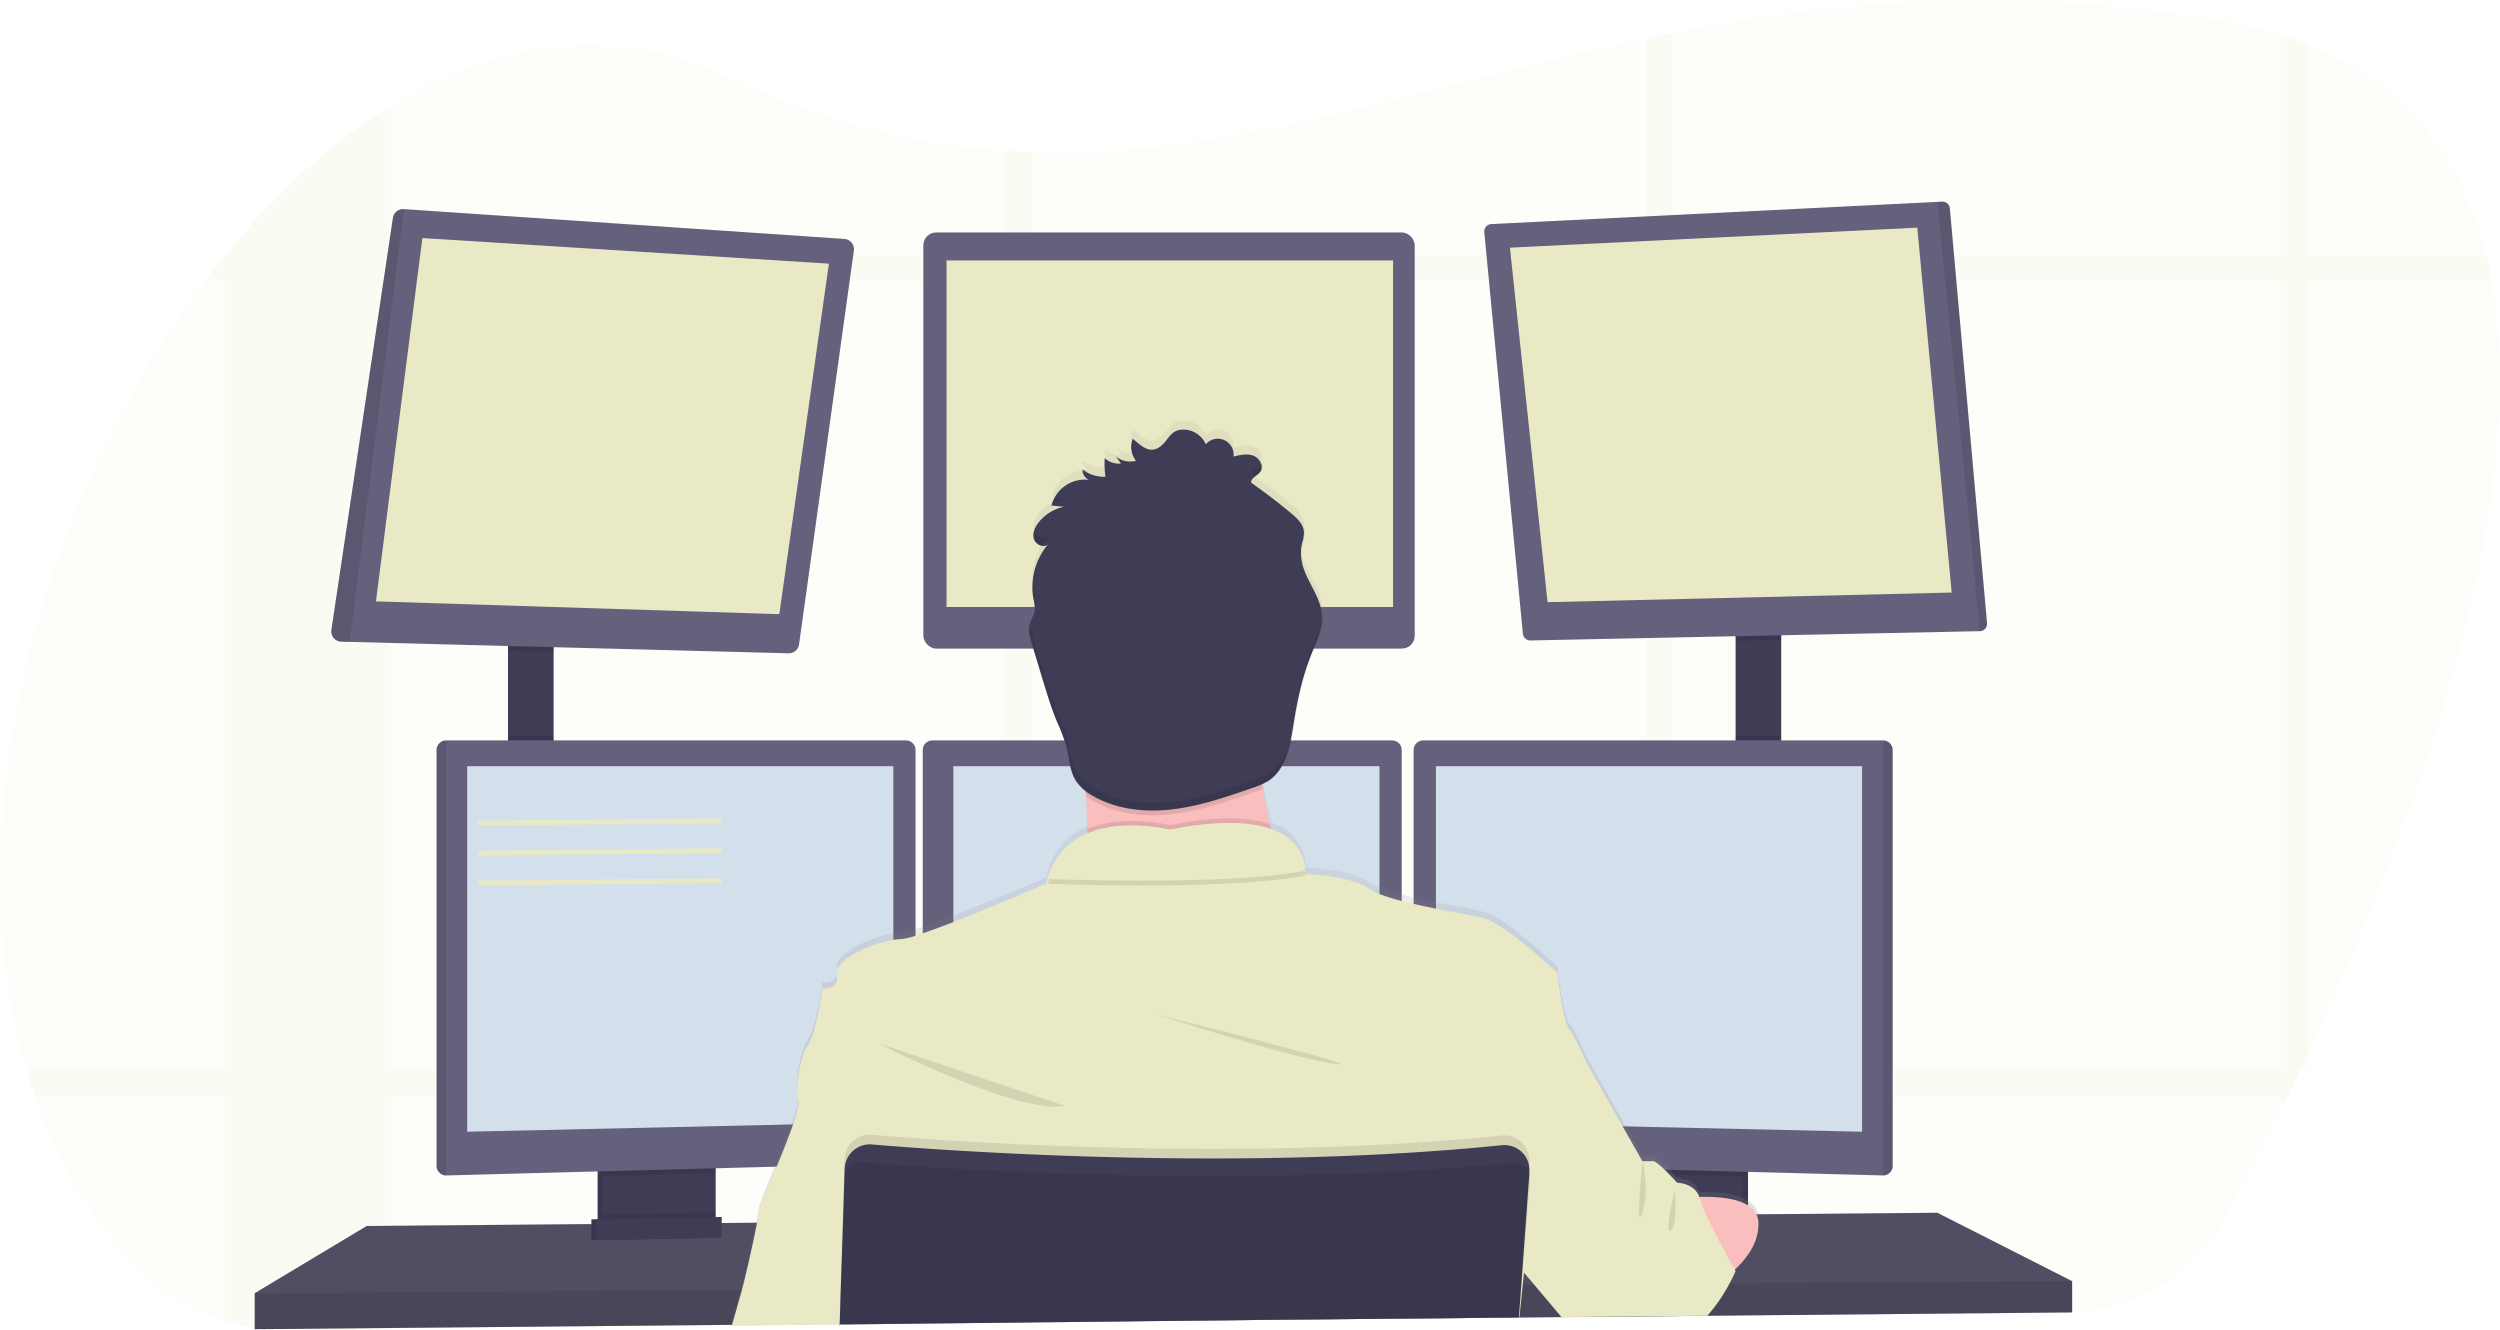 <svg id="59725d3d-bdd8-4af0-9b66-49b8d09410bc" data-name="Layer 1" xmlns="http://www.w3.org/2000/svg" xmlns:xlink="http://www.w3.org/1999/xlink" width="1041.32" height="554.17" viewBox="0 0 1041.32 554.17"><defs><linearGradient id="dff037aa-d578-4bab-81e7-399360663117" x1="597.75" y1="725.44" x2="597.75" y2="347.69" gradientUnits="userSpaceOnUse"><stop offset="0" stop-color="gray" stop-opacity="0.25"/><stop offset="0.54" stop-color="gray" stop-opacity="0.12"/><stop offset="1" stop-color="gray" stop-opacity="0.1"/></linearGradient></defs><title>programming</title><path d="M1040.82,611.12q-1.74,3.75-3.47,7.4-2.7,5.67-5.33,11.12c-.78,1.61-1.56,3.19-2.32,4.77-8.6,17.57-16.63,33.11-23.45,45.89A73.21,73.21,0,0,1,942.44,719l-151.65,1.65h-1.6l-13,.14-11.12.12-34.1.37-1.38,0-17.36.19h-.53l-107,1.16-95.51,1-11.11.12-69,.75H429l-44.75.48h-.48l-141.5,1.53-42.33.46a88.07,88.07,0,0,1-26.67-3.82,86.39,86.39,0,0,1-39.09-24.75C116,678.37,102.75,655,93.85,629.64q-1.93-5.49-3.6-11.12C59.44,514.37,97,380,164.6,290.08q4.25-5.64,8.64-11l.07-.08c20.79-25.52,44.1-46.84,68.93-62,44-26.91,92.75-34.49,140.7-11.9,40.57,19.12,78.45,28.11,115.17,30.55,3.71.24,7.42.42,11.11.53,84.23,2.65,163.17-27.7,255.87-47.29,3.69-.78,7.39-1.55,11.12-2.28,66.13-13.16,139.49-20.1,226.73-5.51a189.09,189.09,0,0,1,26.76,6.4q5.77,1.86,11.12,4c41.64,16.94,64.35,48.24,74,87.46q1.37,5.46,2.37,11.11C1134.3,384.41,1084.19,518.23,1040.82,611.12Z" transform="translate(-79.34 -172.91)" fill="#eae9c6" opacity="0.1"/><g opacity="0.1"><path d="M242.24,217V726.62l-42.33.46a88.07,88.07,0,0,1-26.67-3.82V279h.07C194.1,253.45,217.41,232.13,242.24,217Z" transform="translate(-79.34 -172.91)" fill="#eae9c6"/><path d="M1117.24,290.08H164.6q4.25-5.64,8.64-11V279h941.63Q1116.24,284.43,1117.24,290.08Z" transform="translate(-79.34 -172.91)" fill="#eae9c6"/><path d="M1040.82,191.51v427h-3.47q-2.7,5.67-5.33,11.12c-.78,1.61-1.56,3.19-2.32,4.77V187.47Q1035.47,189.33,1040.82,191.51Z" transform="translate(-79.34 -172.91)" fill="#eae9c6"/><path d="M776.21,186.58V720.83l-11.12.12V188.86C768.78,188.08,772.48,187.31,776.21,186.58Z" transform="translate(-79.34 -172.91)" fill="#eae9c6"/><path d="M509.22,236.15V723.73l-11.11.12V235.62C501.82,235.86,505.53,236,509.22,236.15Z" transform="translate(-79.34 -172.91)" fill="#eae9c6"/><path d="M1037.35,618.52q-2.7,5.67-5.33,11.12H93.85q-1.93-5.49-3.6-11.12Z" transform="translate(-79.34 -172.91)" fill="#eae9c6"/></g><rect x="211.6" y="265.83" width="19" height="57.66" fill="#3f3d56"/><rect x="722.93" y="262.83" width="19" height="61" fill="#3f3d56"/><polygon points="863.1 533.65 863.1 546.65 711.18 548.05 709.56 548.08 651.82 548.61 650.44 548.63 632.89 548.78 632.37 548.78 525.39 549.77 349.78 551.4 349.63 551.4 304.98 551.82 304.5 551.83 106.1 553.65 106.1 538.65 152.75 510.65 246.35 509.87 248.35 509.86 249.01 509.85 251.01 509.82 295.95 509.45 297.96 509.44 298.6 509.43 300.6 509.42 315.01 509.3 315.39 509.29 350.94 508.99 351.23 508.99 628.63 506.65 635.42 506.6 636.1 506.6 641.28 506.55 678.93 506.24 680.93 506.21 682.78 506.19 683.74 506.19 695.45 506.1 697.77 506.07 700.88 506.05 710.63 505.96 726.1 505.83 728.1 505.81 731.58 505.79 732.23 505.79 806.94 505.15 863.1 533.65" fill="#65617d"/><polygon points="863.1 533.65 863.1 546.65 711.18 548.05 709.56 548.08 651.82 548.61 650.44 548.63 632.89 548.78 632.37 548.78 525.39 549.77 349.78 551.4 349.63 551.4 304.98 551.82 304.5 551.83 106.1 553.65 106.1 538.65 152.75 510.65 246.35 509.87 248.35 509.86 249.01 509.85 251.01 509.82 295.95 509.45 297.96 509.44 298.6 509.43 300.6 509.42 315.01 509.3 315.39 509.29 350.94 508.99 351.23 508.99 628.63 506.65 635.42 506.6 636.1 506.6 641.28 506.55 678.93 506.24 680.93 506.21 682.78 506.19 683.74 506.19 695.45 506.1 697.77 506.07 700.88 506.05 710.63 505.96 726.1 505.83 728.1 505.81 731.58 505.79 732.23 505.79 806.94 505.15 863.1 533.65" opacity="0.2"/><path d="M375.44,656.57v24.49a6.13,6.13,0,0,1-3.5,5.54,6,6,0,0,1-2.5.6l-34.9.74a6,6,0,0,1-2.7-.57,6.12,6.12,0,0,1-3.57-5.57V656.57Z" transform="translate(-79.34 -172.91)" fill="#3f3d56"/><path d="M375.44,656.57v24.49a6.13,6.13,0,0,1-3.5,5.54,6,6,0,0,1-2.5.6l-34.9.74a6,6,0,0,1-2.7-.57,6.12,6.12,0,0,1-3.57-5.57V656.57Z" transform="translate(-79.34 -172.91)" opacity="0.1"/><path d="M377.44,656.57v24.49a6.13,6.13,0,0,1-3.5,5.54,6,6,0,0,1-2.5.6l-34.9.74a6,6,0,0,1-2.7-.57,6.12,6.12,0,0,1-3.57-5.57V656.57Z" transform="translate(-79.34 -172.91)" fill="#3f3d56"/><rect x="680.93" y="483.66" width="47.17" height="31.5" fill="#3f3d56"/><rect x="680.93" y="483.66" width="47.17" height="31.5" opacity="0.1"/><rect x="678.93" y="483.66" width="47.17" height="31.5" fill="#3f3d56"/><polygon points="230.6 265.82 230.6 271.55 211.6 271.06 211.6 265.82 230.6 265.82" opacity="0.1"/><path d="M435,277.31l-22.83,164a4.3,4.3,0,0,1-4.37,3.71L225,440.28l-3.47-.09a4.3,4.3,0,0,1-4.16-4.87L243,263.64a4.3,4.3,0,0,1,4.54-3.63L431,272.43A4.29,4.29,0,0,1,435,277.31Z" transform="translate(-79.34 -172.91)" fill="#65617d"/><polygon points="175.93 99.16 156.6 250.49 324.6 255.82 345.26 109.82 175.93 99.16" fill="#eae9c6"/><rect x="384.6" y="96.82" width="204.67" height="173.33" rx="5.33" ry="5.33" fill="#65617d"/><rect x="394.26" y="108.49" width="186" height="144.33" fill="#eae9c6"/><polygon points="741.93 262.82 741.93 266.61 722.93 267 722.93 262.82 741.93 262.82" opacity="0.1"/><path d="M907,432.53a3.08,3.08,0,0,1-3,3.28L716.8,439.68a3.08,3.08,0,0,1-3.13-2.79L697.58,269.61a3.08,3.08,0,0,1,2.92-3.37L886.28,257l2-.1a3.07,3.07,0,0,1,3.22,2.8Z" transform="translate(-79.34 -172.91)" fill="#65617d"/><polygon points="628.93 103.16 798.6 94.82 812.93 246.82 644.6 250.82 628.93 103.16" fill="#eae9c6"/><path d="M907,432.53a3.08,3.08,0,0,1-3,3.28L886.28,257l2-.1a3.07,3.07,0,0,1,3.22,2.8Z" transform="translate(-79.34 -172.91)" opacity="0.1"/><path d="M247.57,260,225,440.28l-3.47-.09a4.3,4.3,0,0,1-4.16-4.87L243,263.64A4.3,4.3,0,0,1,247.57,260Z" transform="translate(-79.34 -172.91)" opacity="0.1"/><rect x="211.6" y="306.41" width="19" height="17.08" opacity="0.1"/><polygon points="298.1 483.65 298.1 488.62 250.93 489.88 250.93 483.65 298.1 483.65" opacity="0.1"/><path d="M460.69,485.27v168.2a4,4,0,0,1-3.85,3.95l-191.65,5.1h-.05a4,4,0,0,1-3.95-3.95V485.27a4,4,0,0,1,3.95-3.95h191.6A4,4,0,0,1,460.69,485.27Z" transform="translate(-79.34 -172.91)" fill="#65617d"/><path d="M265.19,481.32v181.2h-.05a4,4,0,0,1-3.95-3.95V485.27a4,4,0,0,1,3.95-3.95Z" transform="translate(-79.34 -172.91)" opacity="0.1"/><polygon points="194.6 319.15 372.1 319.15 372.1 467.4 194.6 471.4 194.6 319.15" fill="#d4dfec"/><rect x="722.93" y="306.41" width="19" height="17.42" opacity="0.1"/><polygon points="726.1 483.65 726.1 490.06 678.93 488.8 678.93 483.65 726.1 483.65" opacity="0.1"/><path d="M867.69,485.27v173.3a4,4,0,0,1-4,3.95h0L672,657.42a4,4,0,0,1-3.85-3.95V485.27a4,4,0,0,1,3.95-3.95h191.6A4,4,0,0,1,867.69,485.27Z" transform="translate(-79.34 -172.91)" fill="#65617d"/><path d="M867.69,485.27v173.3a4,4,0,0,1-4,3.95h0V481.32h0A4,4,0,0,1,867.69,485.27Z" transform="translate(-79.34 -172.91)" opacity="0.1"/><polygon points="775.6 319.15 598.1 319.15 598.1 467.4 775.6 471.4 775.6 319.15" fill="#d4dfec"/><path d="M663.19,485.27v168.2a4,4,0,0,1-3.85,3.95l-191.65,5.1h0a4,4,0,0,1-4-3.95V485.27a4,4,0,0,1,3.95-3.95h191.6A4,4,0,0,1,663.19,485.27Z" transform="translate(-79.34 -172.91)" fill="#65617d"/><polygon points="397.1 319.15 574.6 319.15 574.6 467.4 397.1 471.4 397.1 319.15" fill="#d4dfec"/><polygon points="863.1 533.65 863.1 546.65 711.18 548.05 709.56 548.08 651.82 548.61 650.44 548.63 632.89 548.78 632.37 548.78 525.39 549.77 349.78 551.4 349.63 551.4 304.98 551.82 304.5 551.83 106.1 553.65 106.1 538.65 308.61 537.32 309.09 537.32 350.08 537.04 350.27 537.04 633.35 535.17 633.64 535.17 633.81 535.16 634.28 535.16 639.07 535.13 640.53 535.13 715.02 534.63 719.42 534.61 720.4 534.6 863.1 533.65" opacity="0.1"/><circle cx="487.26" cy="272.16" r="51.33" fill="#fbbebe"/><path d="M383.74,725.09c0-.11.06-.23.1-.35,1-3.59,2.78-9.66,4.11-14.51.17-.6.33-1.19.48-1.75,1.47-5.47,4.33-18.28,5.92-26.27.56-2.81,1-5,1.09-6.1.2-1.69,3.21-8.92,6.62-17.23,2.39-5.84,5-12.22,6.91-17.6a61.38,61.38,0,0,0,2.93-9.85,5.1,5.1,0,0,0,0-2.13,14.69,14.69,0,0,1-.48-3.5v0c-.23-6.2,1.62-16,4.48-20.11,3.5-5,6-23.66,6-23.66s5.18.75,6-3.53a6.15,6.15,0,0,0,.1-1.4,7.41,7.41,0,0,0-.09-1.11c-.89-6.24,14.72-12.88,23.5-14.31a19.67,19.67,0,0,1,3-.28,27.24,27.24,0,0,0,6.25-1.44q1.4-.43,3-1c3.68-1.24,8.08-2.88,12.75-4.68,17.56-6.81,38.82-16,38.82-16,.15-.71.32-1.39.51-2.06a27.71,27.71,0,0,1,16.35-18.93h0c0-.66,0-1.33,0-2,0-3.45-.15-7-.3-10.54,0-.69-.06-1.38-.1-2.07,0-.2,0-.41,0-.61s0-.35,0-.52c0-.7-.07-1.4-.11-2.09l-.18-.14a16.41,16.41,0,0,1-3.9-4.2,15.27,15.27,0,0,1-1.42-3c-1.25-3.39-1.54-7.17-2.38-10.75l-.18-.74a84,84,0,0,0-4-10.58c-2.21-5.42-3.91-11-5.6-16.65q-1.54-5.13-3.11-10.28l-1.58-5.24c-.3-1-.6-2-.83-3v0a13.27,13.27,0,0,1-.26-1.4,0,0,0,0,1,0,0,10,10,0,0,1,.24-4.61,32.09,32.09,0,0,1,1.32-3,7.87,7.87,0,0,0,.5-1.38v0a3,3,0,0,0,.08-.32,5.65,5.65,0,0,0,.11-1.08,18.46,18.46,0,0,0-.52-3.89.07.07,0,0,1,0-.05,2.56,2.56,0,0,0-.05-.27,25.48,25.48,0,0,1-.36-3,28.45,28.45,0,0,1,3.47-15.57l.19-.36a25.22,25.22,0,0,1,1.84-2.78h0c.31-.42.63-.82,1-1.22-1.4,1.34-3.7.75-5-.69a3.61,3.61,0,0,1-.55-.75,3.81,3.81,0,0,1-.23-.45c-.05-.12-.09-.25-.13-.38-.7-2.45.52-5.06,2.12-7.05a18.49,18.49,0,0,1,5.74-4.7h0a3.84,3.84,0,0,1,.4-.21,17.12,17.12,0,0,1,2.64-1.06h0a15.06,15.06,0,0,1,1.63-.44l-3.71-.34-1.5-.14a14.49,14.49,0,0,1,13-10.91h1.08a11.73,11.73,0,0,1,1.57.13,4.44,4.44,0,0,1-2.65-4.33,14.41,14.41,0,0,0,9.19,3.06h.38a30,30,0,0,1-.34-3.27h0a0,0,0,0,1,0,0,0,0,0,0,1,0,0,33.19,33.19,0,0,1,0-4.46,8.44,8.44,0,0,0,6.78,2.26l-2.08-2.9a9.49,9.49,0,0,0,6.56,2.05l.48-.05a7,7,0,0,0,1.19-.23l.09,0c-.19-.24-.36-.49-.53-.75l-.06-.12a9.67,9.67,0,0,1-1-2.09,6.59,6.59,0,0,1-.24-.87h0a8.75,8.75,0,0,1,.45-5.45c3.23,2.7,6.77,6.39,11,3.6s4.37-7.91,11-7.39a10.2,10.2,0,0,1,8.41,6.12,6.75,6.75,0,0,1,7.67-1.75,6.85,6.85,0,0,1,3.88,6.89c2.75-.69,5.71-1.37,8.35-.33s4.34,4.41,2.84,6.66a1.43,1.43,0,0,1-.14.2c-1.23,1.59-3.95,2.46-3.66,4.46l.42.3,1.3.94a.05.05,0,0,1,0,0q7.65,5.52,14.9,11.6c2.48,2.08,5.12,4.58,5.29,7.83a8.64,8.64,0,0,1-.24,2.37h0c-.16.78-.38,1.56-.55,2.34a19.51,19.51,0,0,0-.34,6.05h0c.07.59.16,1.17.27,1.76,1.53,7.73,7.71,14.11,8.32,22l0,.56a17.78,17.78,0,0,1-.07,2.53c-.46,4.8-2.68,9.41-4.48,14-.11.28-.22.56-.32.84-3.47,9-5.47,18.59-7,28.16a100.26,100.26,0,0,1-2,10.09A26.73,26.73,0,0,1,611,492.07a16.22,16.22,0,0,1-3.36,3,18.67,18.67,0,0,1-2.65,1.41s0,0,0,.06c.11.61.2,1.22.31,1.83.06.32.11.64.17,1h0a.14.14,0,0,0,0,.06c.84,4.73,1.8,9.36,2.81,13.76l.51,2.19c12.6,4.55,14.09,13.87,14.18,17.44a9.64,9.64,0,0,1,0,1.43s19,.5,26.5,6a20.34,20.34,0,0,0,4.51,2.3,83,83,0,0,0,9.25,2.89c1.61.42,3.29.83,5,1.23,3,.69,6.18,1.36,9.25,2,8.19,1.65,15.9,3,19.81,4,9.33,2.36,30.67,22.82,30.67,22.82s2.5,20.64,5,23.65,7,13.59,7,13.59l16.54,29.41,7,12.37h4.5c.62,0,1.84.88,3.21,2.1,1.19,1.06,2.51,2.38,3.67,3.58l1.92,2.05,1.2,1.33s7.27.18,9.24,5.93c5.92-.17,13.19.22,18.28,2.5a14.14,14.14,0,0,1,2,1.08,8.68,8.68,0,0,1,4.13,5.66,8.34,8.34,0,0,1,.18,1.44c0,.57,0,1.14,0,1.7-.36,7.57-5.29,13.87-9.82,18.11l.32.57s-.15.36-.44,1c-.08.19-.18.4-.29.64h0c-.59,1.26-1.53,3.15-2.76,5.36a63.31,63.31,0,0,1-9.57,13.17l-.29.3-57.74.53-.17-.2L719.87,708l-5.57-6.64-.17-.21-.16,1.59-.54,5.3-1.3,12.81-.07.64,0,.17-.15,1.48.11-1.48h-.29l-107,1L429.11,724.6l0,.84h-.14l0-.84-44.75.48Z" transform="translate(-79.34 -172.91)" fill="url(#dff037aa-d578-4bab-81e7-399360663117)"/><path d="M617.94,550.07s-99.5,12-90,0c3.44-4.34,4.39-17.2,4.2-31.85-.06-4.45-.22-9.06-.45-13.65-1.1-22-3.75-43.5-3.75-43.5s87-41,77-8.5c-4,13.13-2.69,31.57.35,48.88.89,5.05,1.92,10,3,14.7A344.67,344.67,0,0,0,617.94,550.07Z" transform="translate(-79.34 -172.91)" fill="#fbbebe"/><path d="M617.94,550.07s-99.5,12-90,0c3.44-4.34,4.39-17.2,4.2-31.85,15.17-6.48,34.47-1.65,34.47-1.65,20.32-4.05,33.35-3.26,41.68-.42A344.67,344.67,0,0,0,617.94,550.07Z" transform="translate(-79.34 -172.91)" opacity="0.1"/><path d="M429.08,725.44l0-.84,175.62-1.91,107-1H712l-.11,1.48.15-1.48h.19l0-.17,1.37-13.45.52-5.09.16-1.59.14-1.33,6.18-20.61,6.18-20.58,5.2-17.33,7.94-26.48s-4.5-10.5-7-13.5-5-23.5-5-23.5-21.34-20.33-30.67-22.67c-3.91-1-11.63-2.33-19.83-4-3.07-.62-6.22-1.28-9.25-2-1.71-.39-3.39-.8-5-1.21a87.91,87.91,0,0,1-9.25-2.86,20.7,20.7,0,0,1-4.5-2.29c-7.35-5.39-25.77-6-26.48-6h0a.42.42,0,0,1,0-.07v-.09a10.26,10.26,0,0,0,0-1.26c0-.4,0-.87-.09-1.4,0-.16,0-.33-.07-.5-.05-.36-.11-.74-.2-1.14a5,5,0,0,0-.12-.53,17.21,17.21,0,0,0-1.25-3.49c-.07-.16-.16-.33-.24-.49a18.25,18.25,0,0,0-1.7-2.63c-.13-.17-.27-.35-.42-.52a19.58,19.58,0,0,0-2.72-2.64c-.27-.21-.55-.43-.84-.63a4.67,4.67,0,0,0-.51-.36l-.89-.58-.83-.48c-.73-.4-1.5-.79-2.34-1.16-.26-.12-.54-.23-.82-.34s-.72-.28-1.09-.42l-.06,0L608,518c-.57-.19-1.15-.36-1.76-.53l-.93-.24-1-.23-1-.21c-1-.2-2.07-.38-3.19-.52l-1.14-.14-1.17-.12-1.21-.1-1.72-.1-2-.07a124.68,124.68,0,0,0-26.24,2.79,72.27,72.27,0,0,0-18.26-1.68l-.87,0-1,.06-.64,0-1.29.12c-.43,0-.87.09-1.3.15s-.88.11-1.31.18l-.66.11c-.65.11-1.31.23-2,.37q-.33.06-.66.15c-.87.19-1.74.42-2.6.68-.43.12-.86.26-1.29.41-.22.06-.43.14-.64.22l-.64.23-.63.25-.75.3c-.38.16-.75.33-1.12.51-.21.09-.42.19-.62.3s-.41.2-.6.31a27.75,27.75,0,0,0-6.21,4.38l-.51.49-.5.51c-.17.17-.33.35-.49.53a23.82,23.82,0,0,0-1.82,2.25c-.16.21-.31.42-.46.64a26.69,26.69,0,0,0-1.72,2.92c-.13.24-.25.49-.37.73a32.7,32.7,0,0,0-2,5.25q-.28,1-.51,2S494,550.24,476.44,557c-4.67,1.8-9.07,3.43-12.75,4.66-1.07.36-2.07.69-3,1a26.7,26.7,0,0,1-6.25,1.44,19.67,19.67,0,0,0-3,.28c-8.07,1.31-21.9,7-23.41,12.71a3.69,3.69,0,0,0-.1,1.4s0,.07,0,.11c1,7-6,6-6,6s-2.5,18.5-6,23.5c-2.53,3.6-4.26,11.63-4.48,17.69v0a19.61,19.61,0,0,0,.44,5.63c0,.05,0,.1,0,.14.4,1.34-.56,5-2.19,9.69-1.77,5.15-4.35,11.55-6.83,17.59-3.74,9.12-7.26,17.4-7.48,19.22-.09.81-.35,2.26-.71,4.13-1.46,7.62-4.7,22.13-6.3,28-1.19,4.38-2.92,10.38-4.11,14.5,0,.12-.07.24-.1.35L429,724.6l0,.84h.14Z" transform="translate(-79.34 -172.91)" fill="#eae9c6"/><path d="M445.44,607.57s57,29.5,77.5,26Z" transform="translate(-79.34 -172.91)" opacity="0.1"/><path d="M561.44,595.57s55.5,18,74,20.5S561.44,595.57,561.44,595.57Z" transform="translate(-79.34 -172.91)" opacity="0.1"/><path d="M623,537.65c-29,5.34-83.6,4.19-107.2,3.38,8.65-31,50.83-20.46,50.83-20.46C618.84,510.15,622.84,531.77,623,537.65Z" transform="translate(-79.34 -172.91)" opacity="0.1"/><path d="M623,535.65c-29,5.34-83.6,4.19-107.2,3.38,8.65-31,50.83-20.46,50.83-20.46C618.84,508.15,622.84,529.77,623,535.65Z" transform="translate(-79.34 -172.91)" fill="#eae9c6"/><path d="M776.94,672.32s34.16-5.25,34.83,9.75-17.42,25.48-17.42,25.48Z" transform="translate(-79.34 -172.91)" fill="#fbbebe"/><path d="M605.29,501.45a47,47,0,0,1-4.5,1.74c-10.78,3.72-21.65,7.47-33,8.83s-23.26.16-33.16-5.5a28.77,28.77,0,0,1-3-1.95c-1.1-22-3.75-43.5-3.75-43.5s87-41,77-8.5C600.9,465.7,602.25,484.14,605.29,501.45Z" transform="translate(-79.34 -172.91)" opacity="0.1"/><path d="M552.52,364.84a9.47,9.47,0,0,1-8.32-1.75l2.08,2.89a8.47,8.47,0,0,1-6.78-2.25,34.08,34.08,0,0,0,.32,7.75,14.52,14.52,0,0,1-9.56-3,4.42,4.42,0,0,0,2.64,4.31,14.34,14.34,0,0,0-15.6,10.71l5.22.48a18.47,18.47,0,0,0-10.44,6.37c-1.6,2-2.82,4.56-2.12,7s4.08,4,5.92,2.26a27.94,27.94,0,0,0-6.1,22.79,14.47,14.47,0,0,1,.46,5.26c-.33,1.65-1.37,3.08-1.89,4.69-1,2.92-.05,6.09.84,9l4.69,15.42c1.7,5.57,3.39,11.15,5.61,16.54a82.08,82.08,0,0,1,4,10.51c1.26,4.84,1.31,10.14,4,14.37a19.93,19.93,0,0,0,7.18,6.33c9.89,5.66,21.84,6.86,33.16,5.5s22.18-5.11,32.95-8.83a31,31,0,0,0,6.84-3c7.45-4.88,9.11-14.86,10.5-23.65,1.55-9.8,3.62-19.58,7.29-28.8,2.18-5.49,5-11.06,4.52-16.94-.61-7.81-6.79-14.14-8.32-21.82a19,19,0,0,1,.07-7.77,17.66,17.66,0,0,0,.79-4.7c-.17-3.22-2.81-5.7-5.29-7.77Q609.11,380,600.52,374c-.29-2,2.43-2.86,3.66-4.44,1.74-2.23-.06-5.77-2.7-6.81s-5.6-.36-8.35.33a6.59,6.59,0,0,0-11.55-5.11,10.2,10.2,0,0,0-8.42-6.08c-6.63-.52-6.76,4.55-11,7.34s-7.74-.89-11-3.57A9.28,9.28,0,0,0,552.52,364.84Z" transform="translate(-79.34 -172.91)" fill="#3f3d56"/><path d="M802.27,702.32s-.89,2.12-2.53,5.19a69,69,0,0,1-9,13.17l-.27.29-1.62,0-57.74.53-1.38,0-.17-.2-11.2-13.29L714.14,703l-.17-.21-.36-.42-.2-.24-.26-.31-8.21-9.74,3-12.5,5.11-21.06.13-.51,1-4,.71-3,2.38-9.78,8.16-33.65,14.5,7.5,15.29,27,8.21,14.5h4.5c.85,0,2.8,1.64,4.76,3.53.7.67,1.4,1.38,2,2,1.78,1.84,3.19,3.42,3.19,3.42s7.29.16,9.25,5.9a7,7,0,0,1,.25.85,40.3,40.3,0,0,0,2.53,6.56c1.29,2.81,2.91,6,4.55,9.19,3.05,5.85,6.15,11.42,7.29,13.44l.14.25Z" transform="translate(-79.34 -172.91)" fill="#eae9c6"/><path d="M716.37,657.17l-.1,1.43v.1l-.17,2.3-1.33,18.51-1.61,22.3-.46,6.28-1,13.44v.17l-107,1L429.11,724.6l0,.84h-.14l0-.84v-.28l.45-14.36.86-28.06.74-23.79.07-2.37a10.53,10.53,0,0,1,11.42-10.17c4.72.4,10.85.89,18.18,1.41l3,.22c42.33,2.94,120.56,6.74,199.5,2,1.66-.09,3.33-.19,5-.31,12.24-.77,24.47-1.76,36.58-3a10.53,10.53,0,0,1,11.6,11.23Z" transform="translate(-79.34 -172.91)" opacity="0.1"/><path d="M429.08,725.44l0-.84,175.62-1.91,107-1H712v-.17l1-13.44.43-6,1.64-22.61,1.29-17.9,0-.44a10.62,10.62,0,0,0-.11-2.47.3.3,0,0,0,0-.1,10.39,10.39,0,0,0-2-4.64,10.54,10.54,0,0,0-9.42-4c-12.11,1.24-24.34,2.23-36.58,3-1.67.12-3.34.22-5,.31-78.94,4.69-157.17.89-199.5-2l-3-.22c-7.33-.52-13.46-1-18.18-1.41a10.54,10.54,0,0,0-11.24,8.53,11,11,0,0,0-.18,1.64l-.68,22.16L429.54,710l-.44,14.36v.28l0,.84Z" transform="translate(-79.34 -172.91)" fill="#3f3d56"/><path d="M716.67,664.18l-1.23,15.33-1.83,22.85-.46,5.72-1,12.81-.06.64v.17h0l-.15,1.48.11-1.48h-.29l-107,1L429.11,724.6v-.28l.49-14.36,1-28.06.64-18.65A6.36,6.36,0,0,1,434.3,658a6.25,6.25,0,0,1,3.78-.9c2.1.17,4.68.37,7.69.59,4.89.36,10.92.78,17.94,1.22,13,.82,29.31,1.7,48,2.42,52,2,122.2,2.67,188.88-3.17,3-.26,6.1-.55,9.13-.84a6.26,6.26,0,0,1,3.48.66,5.16,5.16,0,0,1,.86.54,6.14,6.14,0,0,1,2,2.46,3.56,3.56,0,0,1,.25.61A6.28,6.28,0,0,1,716.67,664.18Z" transform="translate(-79.34 -172.91)" opacity="0.1"/><path d="M377.44,677.87v3.19a6.13,6.13,0,0,1-3.5,5.54l-40.1.77a6.12,6.12,0,0,1-3.57-5.57v-3Z" transform="translate(-79.34 -172.91)" opacity="0.1"/><polygon points="298.6 515.57 246.35 516.57 246.35 507.9 298.6 506.9 298.6 515.57" fill="#3f3d56"/><polygon points="298.6 515.57 246.35 516.57 246.35 507.9 298.6 506.9 298.6 515.57" opacity="0.1"/><polygon points="300.6 515.57 248.35 516.57 248.35 507.9 300.6 506.9 300.6 515.57" fill="#3f3d56"/><g opacity="0.1"><path d="M552.93,361.56a9.75,9.75,0,0,1-1.89-4.34,9.49,9.49,0,0,0,.42,4.6A9,9,0,0,0,552.93,361.56Z" transform="translate(-79.34 -172.91)"/><path d="M540.23,368.2a35.12,35.12,0,0,1-.37-3.7c0,1.23,0,2.47,0,3.71Z" transform="translate(-79.34 -172.91)"/><path d="M621.73,401.57a18.34,18.34,0,0,1,.36-2.65,18,18,0,0,0,.8-4.69,6.16,6.16,0,0,0-.16-1.06c-.17.92-.44,1.84-.64,2.75A19.14,19.14,0,0,0,621.73,401.57Z" transform="translate(-79.34 -172.91)"/><path d="M600.93,370.67l1.09.79a19.71,19.71,0,0,0,2.57-2.22,3.67,3.67,0,0,0,.38-3.64,3,3,0,0,1-.38.64C603.36,367.82,600.64,368.69,600.93,370.67Z" transform="translate(-79.34 -172.91)"/><path d="M518.76,380.29a12.32,12.32,0,0,0-.87,2.28,18.16,18.16,0,0,1,5-1.89Z" transform="translate(-79.34 -172.91)"/><path d="M532.55,369.41a14.83,14.83,0,0,1-1.88-1.23,4.25,4.25,0,0,0,.09,1.18A11.86,11.86,0,0,1,532.55,369.41Z" transform="translate(-79.34 -172.91)"/><path d="M630.32,428.33c-.41,4.85-2.67,9.52-4.5,14.12-3.67,9.22-5.74,19-7.29,28.81-1.39,8.79-3,18.77-10.5,23.64a30,30,0,0,1-6.83,3c-10.78,3.73-21.65,7.47-33,8.83s-23.26.17-33.16-5.49a20,20,0,0,1-7.18-6.33c-2.67-4.23-2.72-9.53-4-14.37a82.21,82.21,0,0,0-4-10.52c-2.21-5.38-3.91-11-5.6-16.53q-2.35-7.71-4.69-15.43a28.81,28.81,0,0,1-1.14-4.75c-.39,2.56.37,5.24,1.14,7.75q2.34,7.73,4.69,15.43c1.69,5.57,3.39,11.15,5.6,16.53a82.21,82.21,0,0,1,4,10.52c1.26,4.84,1.31,10.14,4,14.37a20,20,0,0,0,7.18,6.33c9.9,5.66,21.84,6.85,33.16,5.49s22.18-5.1,33-8.83a30,30,0,0,0,6.83-3c7.45-4.87,9.11-14.85,10.5-23.64,1.55-9.81,3.62-19.59,7.29-28.81,2.18-5.48,5-11.05,4.52-16.94C630.34,428.45,630.32,428.39,630.32,428.33Z" transform="translate(-79.34 -172.91)"/><path d="M510.63,424.46s0-.07,0-.11a14,14,0,0,0-.46-5.25,26.59,26.59,0,0,1-.39-3.32,27.35,27.35,0,0,0,.39,6.32C510.33,422.88,510.51,423.67,510.63,424.46Z" transform="translate(-79.34 -172.91)"/><path d="M513.68,400a27.74,27.74,0,0,1,2.61-3.67c-1.83,1.75-5.21.19-5.92-2.24a5.83,5.83,0,0,0,0,3A4.39,4.39,0,0,0,513.68,400Z" transform="translate(-79.34 -172.91)"/></g><path d="M763.44,656.57s3.17,11.5,0,21.5S763.44,656.57,763.44,656.57Z" transform="translate(-79.34 -172.91)" opacity="0.1"/><path d="M776.94,668.3s1.33,14.6-1.67,17.19S776.94,668.3,776.94,668.3Z" transform="translate(-79.34 -172.91)" opacity="0.1"/><line x1="198.99" y1="342.86" x2="300.6" y2="341.86" fill="none" stroke="#eae9c6" stroke-miterlimit="10" stroke-width="2"/><line x1="198.99" y1="355.33" x2="300.6" y2="354.34" fill="none" stroke="#eae9c6" stroke-miterlimit="10" stroke-width="2"/><line x1="198.99" y1="367.81" x2="300.6" y2="366.81" fill="none" stroke="#eae9c6" stroke-miterlimit="10" stroke-width="2"/></svg>